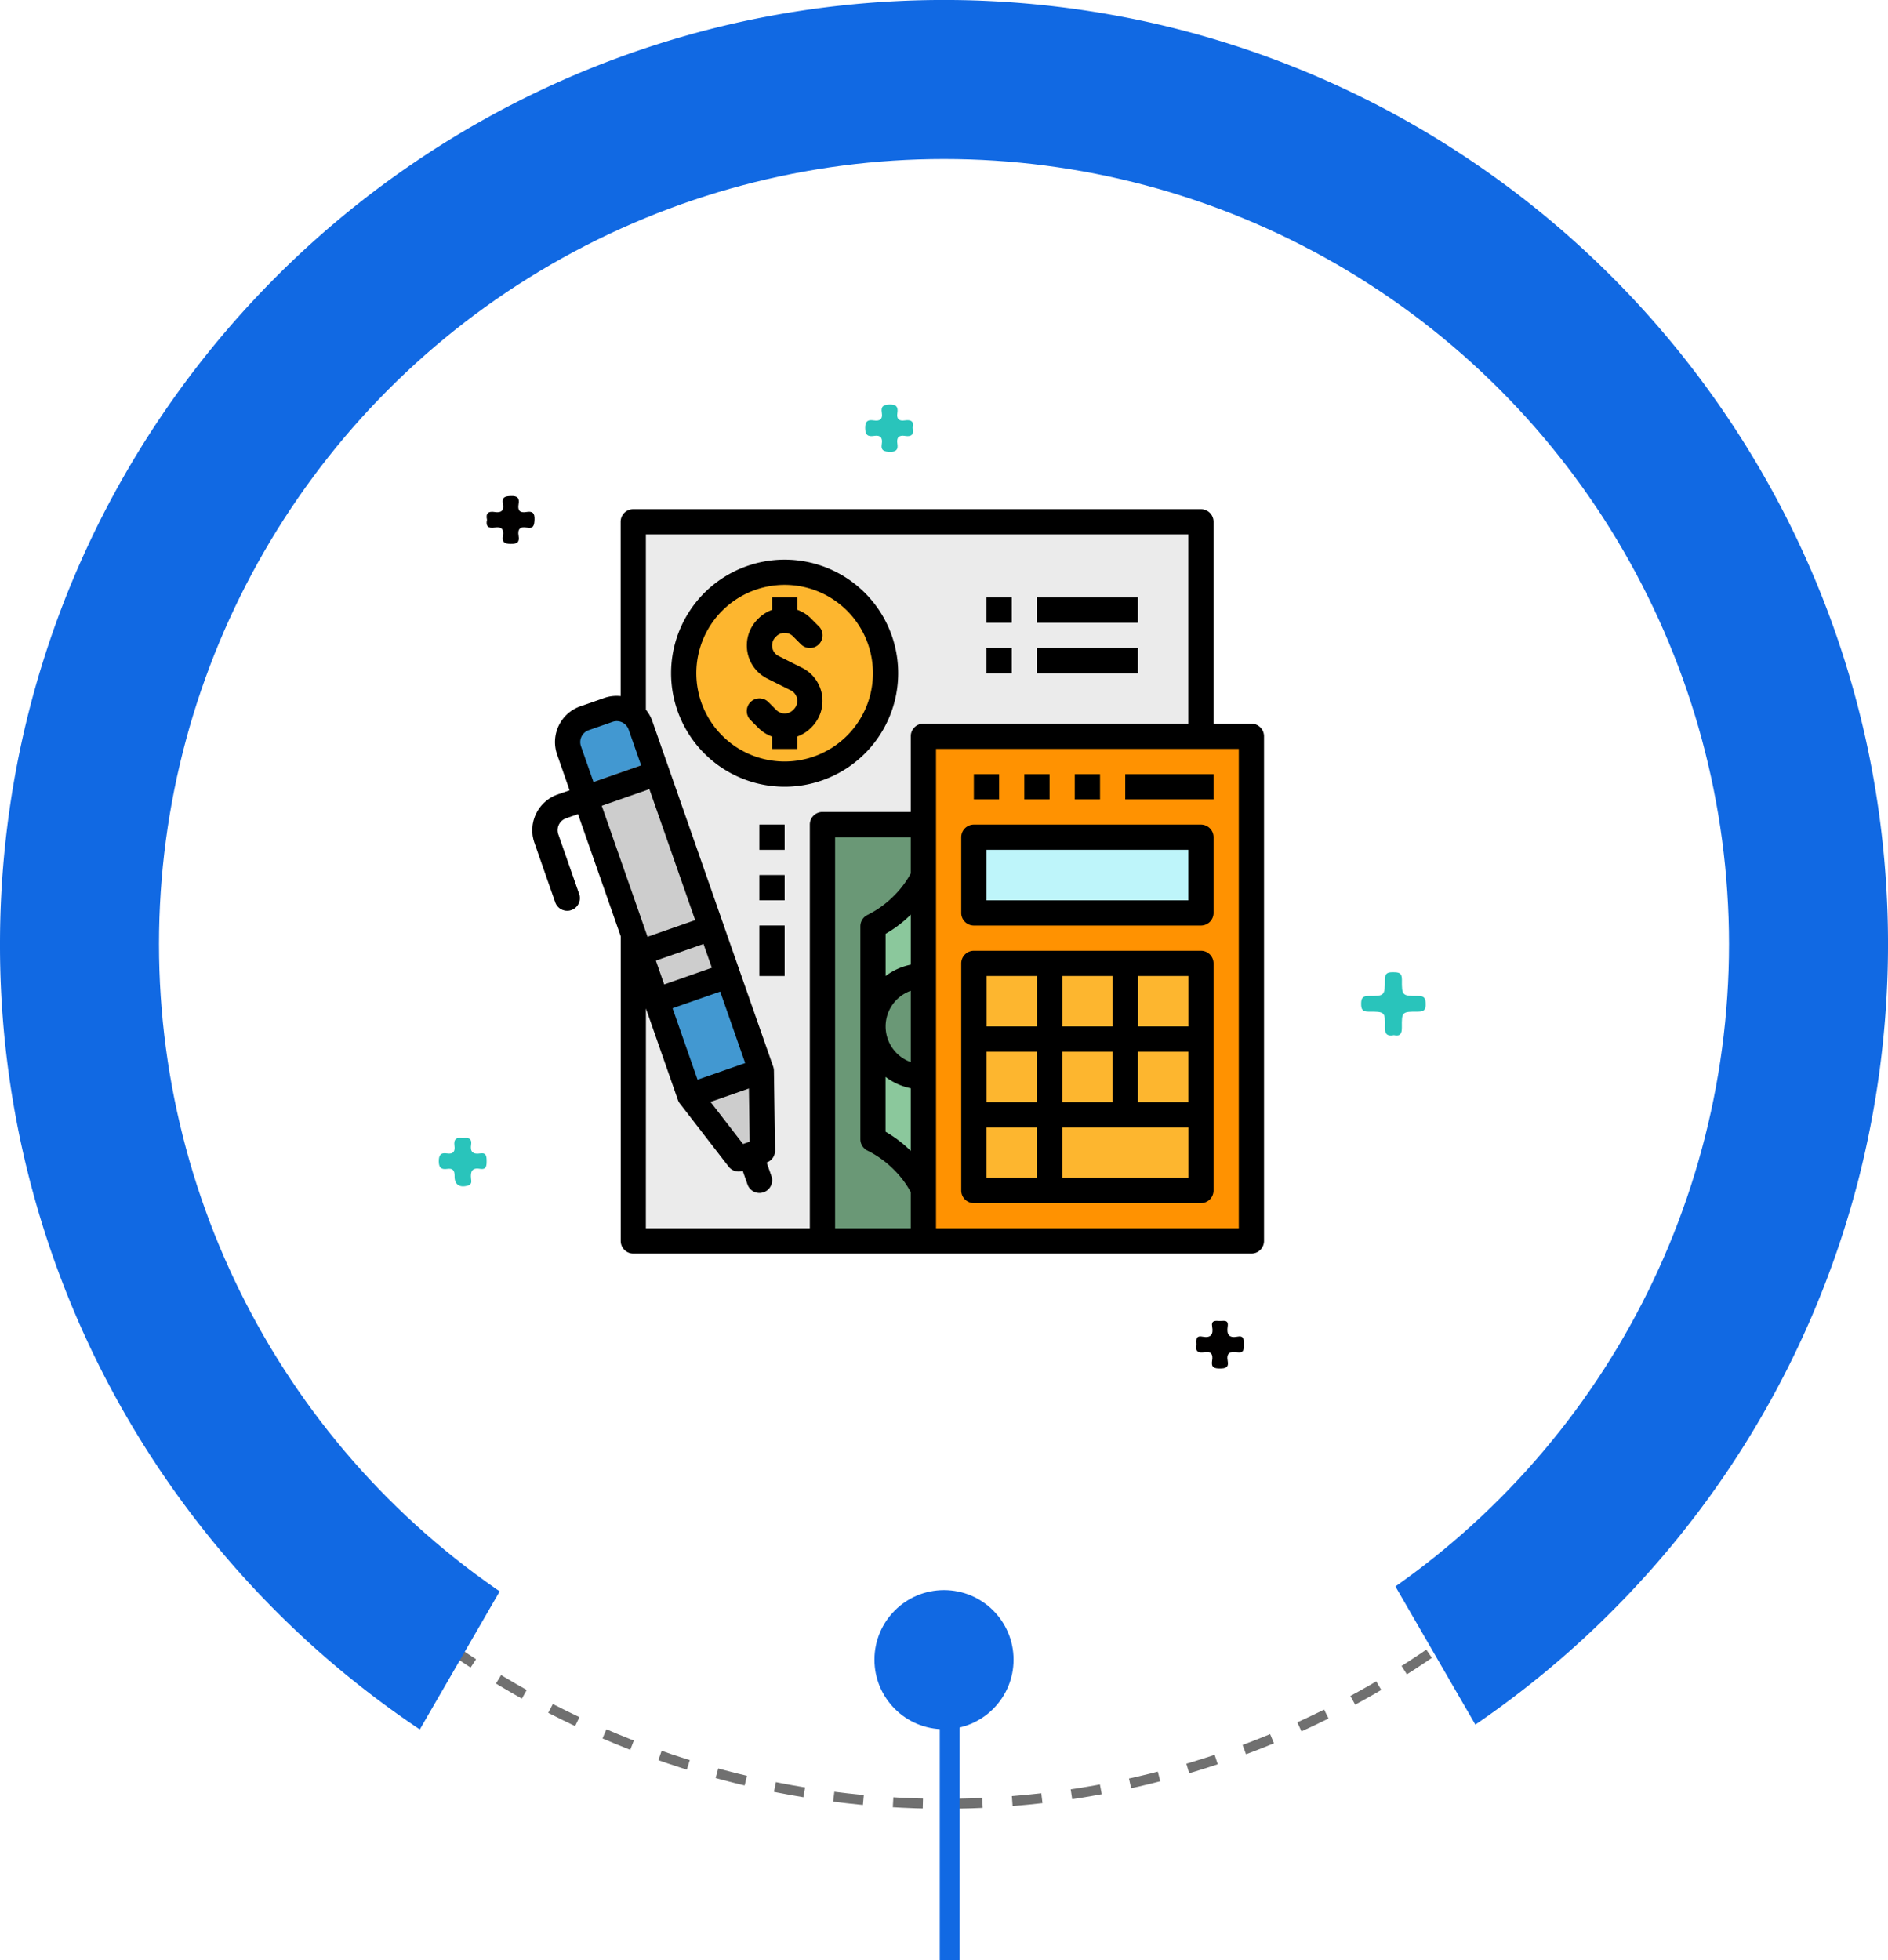 <svg xmlns="http://www.w3.org/2000/svg" xmlns:xlink="http://www.w3.org/1999/xlink" width="190" height="197.231" viewBox="0 0 190 197.231">
  <defs>
    <filter id="Elipse_4764" x="5.5" y="5.5" width="179" height="179" filterUnits="userSpaceOnUse">
      <feOffset input="SourceAlpha"/>
      <feGaussianBlur stdDeviation="3.5" result="blur"/>
      <feFlood flood-opacity="0.235"/>
      <feComposite operator="in" in2="blur"/>
      <feComposite in="SourceGraphic"/>
    </filter>
  </defs>
  <g id="Grupo_157845" data-name="Grupo 157845" transform="translate(-1019.5 -3034.999)">
    <g id="Grupo_157530" data-name="Grupo 157530" transform="translate(629.5 -4045.001)">
      <g id="Elipse_4767" data-name="Elipse 4767" transform="translate(398 7088)" fill="none" stroke="#707070" stroke-width="1" stroke-dasharray="3">
        <circle cx="87" cy="87" r="87" stroke="none"/>
        <circle cx="87" cy="87" r="86.5" fill="none"/>
      </g>
      <path id="Sustracción_5" data-name="Sustracción 5" d="M8227.248,11874.02h0a95.463,95.463,0,0,1-30.676-33.542A94.585,94.585,0,0,1,8185,11795a95.683,95.683,0,0,1,1.93-19.146,94.494,94.494,0,0,1,14.294-33.972,95.271,95.271,0,0,1,41.8-34.419,94.535,94.535,0,0,1,17.832-5.536,95.937,95.937,0,0,1,38.29,0,94.5,94.5,0,0,1,33.971,14.295,95.264,95.264,0,0,1,34.419,41.8,94.525,94.525,0,0,1,5.536,17.833,95.83,95.83,0,0,1-1.033,42.779,94.816,94.816,0,0,1-21.5,40,95.612,95.612,0,0,1-17.066,14.9L8280.5,11782l-53.252,92.02Z" transform="translate(-7795 -4620)" fill="#1169e3"/>
      <g transform="matrix(1, 0, 0, 1, 390, 7080)" filter="url(#Elipse_4764)">
        <circle id="Elipse_4764-2" data-name="Elipse 4764" cx="79" cy="79" r="79" transform="translate(16 16)" fill="#fff"/>
      </g>
    </g>
    <g id="Grupo_157531" data-name="Grupo 157531" transform="translate(629.5 -3932.001)">
      <g id="Grupo_156335" data-name="Grupo 156335" transform="translate(470 7127.001)">
        <circle id="Elipse_4765" data-name="Elipse 4765" cx="7" cy="7" r="7" transform="translate(8 0)" fill="#1169e3"/>
        <line id="Línea_142" data-name="Línea 142" y2="25.587" transform="translate(15.573 11.643)" fill="none" stroke="#1169e3" stroke-width="2"/>
      </g>
    </g>
    <g id="Grupo_157547" data-name="Grupo 157547" transform="translate(610 -3900.033)">
      <g id="Grupo_156600" data-name="Grupo 156600" transform="translate(453.654 6975.735)">
        <g id="Grupo_156595" data-name="Grupo 156595">
          <path id="Trazado_127053" data-name="Trazado 127053" d="M16.6,125.969c.665.148.819-.165.812-.786-.017-1.556.01-1.584,1.621-1.574.6,0,.786-.182.774-.775-.011-.553-.112-.81-.75-.807-1.616.006-1.657-.026-1.64-1.639.008-.73-.35-.743-.891-.749s-.821.085-.821.733c0,1.633-.033,1.662-1.628,1.656-.617,0-.763.22-.764.793s.145.793.762.789c1.626-.009,1.665.021,1.629,1.562-.017.715.247.924.9.8" transform="translate(79.511 -62.514)" fill="#29c4bb"/>
          <path id="Trazado_127054" data-name="Trazado 127054" d="M214.4,151.171c-.6-.114-.925.083-.827.757.082.564-.113.878-.737.781s-.834.129-.839.786c0,.689.276.847.863.768.561-.076.738.168.727.726-.018.874.523,1.209,1.368.945.4-.126.314-.446.288-.7-.07-.691.087-1.114.9-.975.631.107.67-.288.668-.773s-.02-.876-.661-.777c-.69.107-1.016-.146-.9-.874.109-.7-.337-.727-.852-.665" transform="translate(-211.994 -77.35)" fill="#29c4bb"/>
          <path id="Trazado_127055" data-name="Trazado 127055" d="M207.493,70.027c-.154.664.15.891.773.786.674-.114.949.163.83.833-.115.648.165.8.793.809.648.006.892-.185.779-.816-.121-.672.16-.949.827-.823.691.13.752-.232.778-.813.031-.683-.234-.861-.829-.757-.646.113-.887-.155-.778-.786.105-.6-.09-.848-.763-.824-.593.021-.936.105-.809.785s-.168.936-.831.824c-.623-.1-.926.118-.771.782" transform="translate(-202.635 -58.429)" fill="#010000"/>
          <path id="Trazado_127056" data-name="Trazado 127056" d="M51.816,187.408c-.145.62.16.847.78.735.727-.132.9.247.795.859-.116.681.214.787.812.783.572,0,.879-.133.759-.749-.158-.81.247-1.008.944-.889.715.122.682-.329.684-.819,0-.475-.01-.878-.656-.75-.869.172-1.091-.245-.974-1.023.112-.745-.455-.53-.834-.553-.4-.024-.848-.076-.731.57.145.8-.135,1.169-.981,1.007-.706-.135-.619.357-.6.829" transform="translate(24.436 -92.788)" fill="#010000"/>
          <path id="Trazado_127057" data-name="Trazado 127057" d="M126.55,18.174c.166-.707-.225-.845-.8-.759-.6.089-.837-.159-.746-.751s-.084-.861-.765-.847c-.626.013-.912.175-.8.817.111.659-.193.873-.811.781-.573-.086-.859.051-.863.751,0,.717.267.909.891.809.66-.105.883.2.781.811-.115.691.256.77.837.782.621.013.824-.221.732-.791-.1-.625.131-.91.783-.8.636.106.908-.156.766-.8" transform="translate(-78.852 -15.816)" fill="#29c4bb"/>
        </g>
        <g id="filled_outline" data-name="filled outline" transform="translate(-6.578 -13.469)">
          <path id="Trazado_130470" data-name="Trazado 130470" d="M80,32h57.129v72.364H80Z" transform="translate(-53.849 -6.73)" fill="#ebebeb"/>
          <circle id="Elipse_4903" data-name="Elipse 4903" cx="10.232" cy="10.232" r="10.232" transform="translate(31.074 30.12)" fill="#fdb62f"/>
          <path id="Trazado_130471" data-name="Trazado 130471" d="M0,0H7.617V31.738H0Z" transform="translate(21.362 53.069) rotate(-19.268)" fill="#cdcdcd"/>
          <path id="Trazado_130472" data-name="Trazado 130472" d="M2.539,0H5.078A2.539,2.539,0,0,1,7.617,2.539V7.617H0V2.539A2.539,2.539,0,0,1,2.539,0Z" transform="translate(18.848 45.878) rotate(-19.268)" fill="#4298d1"/>
          <path id="Trazado_130473" data-name="Trazado 130473" d="M19.5,198.434a1.271,1.271,0,0,1-1.2-.85l-2.095-5.992a3.809,3.809,0,0,1,2.339-4.852l9.587-3.352a1.27,1.27,0,0,1,.838,2.4l-9.587,3.352a1.269,1.269,0,0,0-.78,1.617l2.095,5.992a1.269,1.269,0,0,1-1.2,1.689Z" transform="translate(0 -134.033)" fill="#a8a8a8"/>
          <path id="Trazado_130474" data-name="Trazado 130474" d="M0,0H7.617V10.156H0Z" transform="translate(28.484 73.442) rotate(-19.268)" fill="#4298d1"/>
          <path id="Trazado_130475" data-name="Trazado 130475" d="M77.417,286.542A1.27,1.27,0,0,1,77,284.073l7.189-2.514a1.27,1.27,0,0,1,.838,2.4l-7.188,2.514a1.276,1.276,0,0,1-.42.071Z" transform="translate(-50.607 -216.626)" fill="#a8a8a8"/>
          <path id="Trazado_130476" data-name="Trazado 130476" d="M157.555,87.072l-2.358-1.18a1.182,1.182,0,0,1-.658-1.063,1.279,1.279,0,0,1,.428-.92,1.193,1.193,0,0,1,1.684,0l.8.8a1.269,1.269,0,1,0,1.8-1.8l-.8-.8a3.658,3.658,0,0,0-1.367-.857V80h-2.539v1.274a3.945,3.945,0,0,0-1.447.917A3.754,3.754,0,0,0,152,84.828a3.709,3.709,0,0,0,2.062,3.335l2.358,1.18a1.182,1.182,0,0,1,.658,1.063,1.279,1.279,0,0,1-.428.921,1.193,1.193,0,0,1-1.684,0l-.8-.8a1.269,1.269,0,1,0-1.8,1.8l.8.8a3.654,3.654,0,0,0,1.367.855v1.257h2.539V93.961a3.947,3.947,0,0,0,1.447-.917,3.754,3.754,0,0,0,1.092-2.637A3.709,3.709,0,0,0,157.555,87.072Z" transform="translate(-114.423 -47.113)" fill="#dc9315"/>
          <path id="Trazado_130477" data-name="Trazado 130477" d="M200,224h11.426v41.895H200Z" transform="translate(-154.806 -168.261)" fill="#6a9876"/>
          <path id="Trazado_130478" data-name="Trazado 130478" d="M232,256h6.348v31.738H232Z" transform="translate(-181.728 -195.183)" fill="#8bc89c"/>
          <path id="Trazado_130479" data-name="Trazado 130479" d="M200,224h11.426A11.426,11.426,0,0,1,200,235.426h0Z" transform="translate(-154.806 -168.261)" fill="#6a9876"/>
          <path id="Trazado_130480" data-name="Trazado 130480" d="M200,416a11.426,11.426,0,0,1,11.426,11.426H200Z" transform="translate(-154.806 -329.793)" fill="#6a9876"/>
          <path id="Trazado_130481" data-name="Trazado 130481" d="M232,325.078a5.078,5.078,0,0,0,5.078,5.078V320A5.078,5.078,0,0,0,232,325.078Z" transform="translate(-181.728 -249.027)" fill="#6a9876"/>
          <g id="Grupo_157598" data-name="Grupo 157598" transform="translate(38.847 32.887)">
            <path id="Trazado_130482" data-name="Trazado 130482" d="M336,80h10.156v2.539H336Z" transform="translate(-308.07 -80)" fill="#b9b9b9"/>
            <path id="Trazado_130483" data-name="Trazado 130483" d="M336,112h10.156v2.539H336Z" transform="translate(-308.07 -106.922)" fill="#b9b9b9"/>
            <path id="Trazado_130484" data-name="Trazado 130484" d="M160,224h2.539v2.539H160Z" transform="translate(-160 -201.148)" fill="#b9b9b9"/>
            <path id="Trazado_130485" data-name="Trazado 130485" d="M160,256h2.539v2.539H160Z" transform="translate(-160 -228.07)" fill="#b9b9b9"/>
            <path id="Trazado_130486" data-name="Trazado 130486" d="M160,288h2.539v5.078H160Z" transform="translate(-160 -254.992)" fill="#b9b9b9"/>
            <path id="Trazado_130487" data-name="Trazado 130487" d="M304,112h2.539v2.539H304Z" transform="translate(-281.148 -106.922)" fill="#b9b9b9"/>
            <path id="Trazado_130488" data-name="Trazado 130488" d="M304,80h2.539v2.539H304Z" transform="translate(-281.148 -80)" fill="#b9b9b9"/>
          </g>
          <path id="Trazado_130489" data-name="Trazado 130489" d="M264,168h33.008v50.782H264Z" transform="translate(-208.649 -121.148)" fill="#ff9201"/>
          <path id="Trazado_130490" data-name="Trazado 130490" d="M296,192h2.539v2.539H296Z" transform="translate(-235.571 -141.34)" fill="#dd7f04"/>
          <path id="Trazado_130491" data-name="Trazado 130491" d="M328,192h2.539v2.539H328Z" transform="translate(-262.493 -141.34)" fill="#dd7f04"/>
          <path id="Trazado_130492" data-name="Trazado 130492" d="M360,192h2.539v2.539H360Z" transform="translate(-289.415 -141.34)" fill="#dd7f04"/>
          <path id="Trazado_130493" data-name="Trazado 130493" d="M296,312h22.852v22.852H296Z" transform="translate(-235.571 -242.297)" fill="#fdb62f"/>
          <path id="Trazado_130494" data-name="Trazado 130494" d="M344,408h15.234v7.617H344Z" transform="translate(-275.954 -323.062)" fill="#fdb62f"/>
          <path id="Trazado_130495" data-name="Trazado 130495" d="M392,192h8.887v2.539H392Z" transform="translate(-316.337 -141.34)" fill="#dd7f04"/>
          <path id="Trazado_130496" data-name="Trazado 130496" d="M296,232h22.852v7.617H296Z" transform="translate(-235.571 -174.992)" fill="#b1e4e9"/>
          <path id="Trazado_130497" data-name="Trazado 130497" d="M296,232h21.582v6.348H296Z" transform="translate(-235.571 -174.992)" fill="#bef5fa"/>
          <path id="Trazado_130498" data-name="Trazado 130498" d="M336.005,312h1.269v22.852h-1.269Z" transform="translate(-269.228 -242.297)" fill="#ec9e15"/>
          <path id="Trazado_130499" data-name="Trazado 130499" d="M384.005,312h1.269v15.234h-1.269Z" transform="translate(-309.61 -242.297)" fill="#ec9e15"/>
          <path id="Trazado_130500" data-name="Trazado 130500" d="M296,352h22.852v1.27H296Z" transform="translate(-235.571 -275.949)" fill="#ec9e15"/>
          <path id="Trazado_130501" data-name="Trazado 130501" d="M296,400h22.852v1.27H296Z" transform="translate(-235.571 -316.332)" fill="#ec9e15"/>
          <path id="Trazado_130502" data-name="Trazado 130502" d="M148.5,430.453a1.271,1.271,0,0,1-1.2-.85l-.9-2.571a1.27,1.27,0,0,1,2.4-.838l.9,2.571a1.269,1.269,0,0,1-1.2,1.688Z" transform="translate(-109.653 -337.652)" fill="#a8a8a8"/>
          <path id="Trazado_130503" data-name="Trazado 130503" d="M115.838,382.627l4.911,6.352,2.4-.838-.117-8.028Z" transform="translate(-84 -299.601)" fill="#cdcdcd"/>
          <path id="Trazado_130504" data-name="Trazado 130504" d="M289.27,329.391h22.852a1.27,1.27,0,0,0,1.27-1.27V305.27a1.27,1.27,0,0,0-1.27-1.27H289.27a1.27,1.27,0,0,0-1.27,1.27v22.852A1.27,1.27,0,0,0,289.27,329.391Zm1.27-7.617h5.078v5.078h-5.078Zm12.7-2.539h-5.078v-5.078h5.078Zm2.539-5.078h5.078v5.078h-5.078Zm-10.156,5.078h-5.078v-5.078h5.078Zm2.539,7.617v-5.078h12.7v5.078Zm12.7-20.313v5.078h-5.078v-5.078Zm-7.617,0v5.078h-5.078v-5.078Zm-7.617,0v5.078h-5.078v-5.078Z" transform="translate(-228.841 -235.566)"/>
          <path id="Trazado_130505" data-name="Trazado 130505" d="M289.27,234.156h22.852a1.27,1.27,0,0,0,1.27-1.27V225.27a1.27,1.27,0,0,0-1.27-1.27H289.27a1.27,1.27,0,0,0-1.27,1.27v7.617A1.27,1.27,0,0,0,289.27,234.156Zm1.27-7.617h20.313v5.078H290.539Z" transform="translate(-228.841 -168.261)"/>
          <path id="Trazado_130506" data-name="Trazado 130506" d="M88.369,45.582H84.56V25.27A1.27,1.27,0,0,0,83.291,24H26.162a1.27,1.27,0,0,0-1.27,1.27V42.81A3.785,3.785,0,0,0,23.234,43l-2.4.838A3.809,3.809,0,0,0,18.5,48.693l1.257,3.6-1.2.419a3.813,3.813,0,0,0-2.338,4.852l2.095,5.992a1.269,1.269,0,1,0,2.4-.838L18.616,56.72A1.271,1.271,0,0,1,19.4,55.1l1.2-.419,4.3,12.292V97.633a1.27,1.27,0,0,0,1.27,1.27H88.369a1.27,1.27,0,0,0,1.27-1.27V46.852A1.27,1.27,0,0,0,88.369,45.582ZM37.8,82.292l.078,5.352-.669.234-3.274-4.235Zm-5.168-.883-2.514-7.19,4.793-1.676,2.514,7.19ZM34.07,70.146l-4.794,1.676-.838-2.4,4.794-1.676ZM27.6,67.029,22.991,53.846l4.793-1.676,4.609,13.182ZM20.9,47.854a1.27,1.27,0,0,1,.78-1.617l2.4-.838a1.27,1.27,0,0,1,1.617.779l1.257,3.6-4.793,1.676Zm6.536,26.385,3.219,9.208a1.27,1.27,0,0,0,.195.357l4.911,6.352a1.27,1.27,0,0,0,1.423.422l.48,1.372a1.269,1.269,0,1,0,2.4-.838l-.48-1.372a1.27,1.27,0,0,0,.85-1.217l-.118-8.027h0a1.263,1.263,0,0,0-.07-.4L35.209,65.714,29.762,50.135,28.086,45.34a3.79,3.79,0,0,0-.655-1.164V26.539h54.59V45.582H55.361a1.27,1.27,0,0,0-1.27,1.27v7.617H45.2a1.27,1.27,0,0,0-1.27,1.27V96.364h-16.5Zm26.66,5.4a3.809,3.809,0,0,1,0-7.181Zm0-9.81a6.322,6.322,0,0,0-2.539,1.145V66.729a12.38,12.38,0,0,0,2.539-1.935ZM51.552,81.126a6.322,6.322,0,0,0,2.539,1.145v6.307a12.38,12.38,0,0,0-2.539-1.935Zm-5.078,5.082v-29.2h7.617v3.635a9.515,9.515,0,0,1-1.7,2.265l-.013.013a9.985,9.985,0,0,1-2.66,1.914,1.27,1.27,0,0,0-.7,1.135V87.4a1.27,1.27,0,0,0,.7,1.135,9.984,9.984,0,0,1,2.66,1.914l.013.013a9.515,9.515,0,0,1,1.7,2.265v3.635H46.474ZM87.1,96.364H56.631V48.121H87.1Z" transform="translate(-0.01)"/>
          <path id="Trazado_130507" data-name="Trazado 130507" d="M296,192h2.539v2.539H296Z" transform="translate(-235.571 -141.34)"/>
          <path id="Trazado_130508" data-name="Trazado 130508" d="M328,192h2.539v2.539H328Z" transform="translate(-262.493 -141.34)"/>
          <path id="Trazado_130509" data-name="Trazado 130509" d="M360,192h2.539v2.539H360Z" transform="translate(-289.415 -141.34)"/>
          <path id="Trazado_130510" data-name="Trazado 130510" d="M392,192h8.887v2.539H392Z" transform="translate(-316.337 -141.34)"/>
          <path id="Trazado_130511" data-name="Trazado 130511" d="M157.078,95.234V93.988a3.7,3.7,0,0,0,1.367-.865l.079-.079a3.729,3.729,0,0,0-.969-5.973L155.2,85.892a1.19,1.19,0,0,1-.309-1.906l.079-.079a1.19,1.19,0,0,1,1.683,0l.8.8a1.27,1.27,0,1,0,1.8-1.8l-.8-.8a3.7,3.7,0,0,0-1.367-.865V80h-2.539v1.246a3.7,3.7,0,0,0-1.367.865l-.079.079a3.729,3.729,0,0,0,.969,5.973l2.359,1.179a1.19,1.19,0,0,1,.309,1.906l-.079.079a1.19,1.19,0,0,1-1.683,0l-.8-.8a1.27,1.27,0,0,0-1.8,1.8l.8.8a3.7,3.7,0,0,0,1.367.865v1.246Z" transform="translate(-114.423 -47.113)"/>
          <path id="Trazado_130512" data-name="Trazado 130512" d="M126.852,67.426a11.426,11.426,0,1,0-11.426,11.426A11.426,11.426,0,0,0,126.852,67.426Zm-20.313,0a8.887,8.887,0,1,1,8.887,8.887A8.887,8.887,0,0,1,106.539,67.426Z" transform="translate(-74.04 -26.922)"/>
          <path id="Trazado_130513" data-name="Trazado 130513" d="M336,80h10.156v2.539H336Z" transform="translate(-269.224 -47.113)"/>
          <path id="Trazado_130514" data-name="Trazado 130514" d="M336,112h10.156v2.539H336Z" transform="translate(-269.224 -74.035)"/>
          <path id="Trazado_130515" data-name="Trazado 130515" d="M160,224h2.539v2.539H160Z" transform="translate(-121.153 -168.261)"/>
          <path id="Trazado_130516" data-name="Trazado 130516" d="M160,256h2.539v2.539H160Z" transform="translate(-121.153 -195.183)"/>
          <path id="Trazado_130517" data-name="Trazado 130517" d="M160,288h2.539v5.078H160Z" transform="translate(-121.153 -222.105)"/>
          <path id="Trazado_130518" data-name="Trazado 130518" d="M304,112h2.539v2.539H304Z" transform="translate(-242.302 -74.035)"/>
          <path id="Trazado_130519" data-name="Trazado 130519" d="M304,80h2.539v2.539H304Z" transform="translate(-242.302 -47.113)"/>
        </g>
      </g>
      <rect id="Rectángulo_37298" data-name="Rectángulo 37298" width="119" height="119" transform="translate(446 6967)" fill="none"/>
    </g>
  </g>
</svg>

